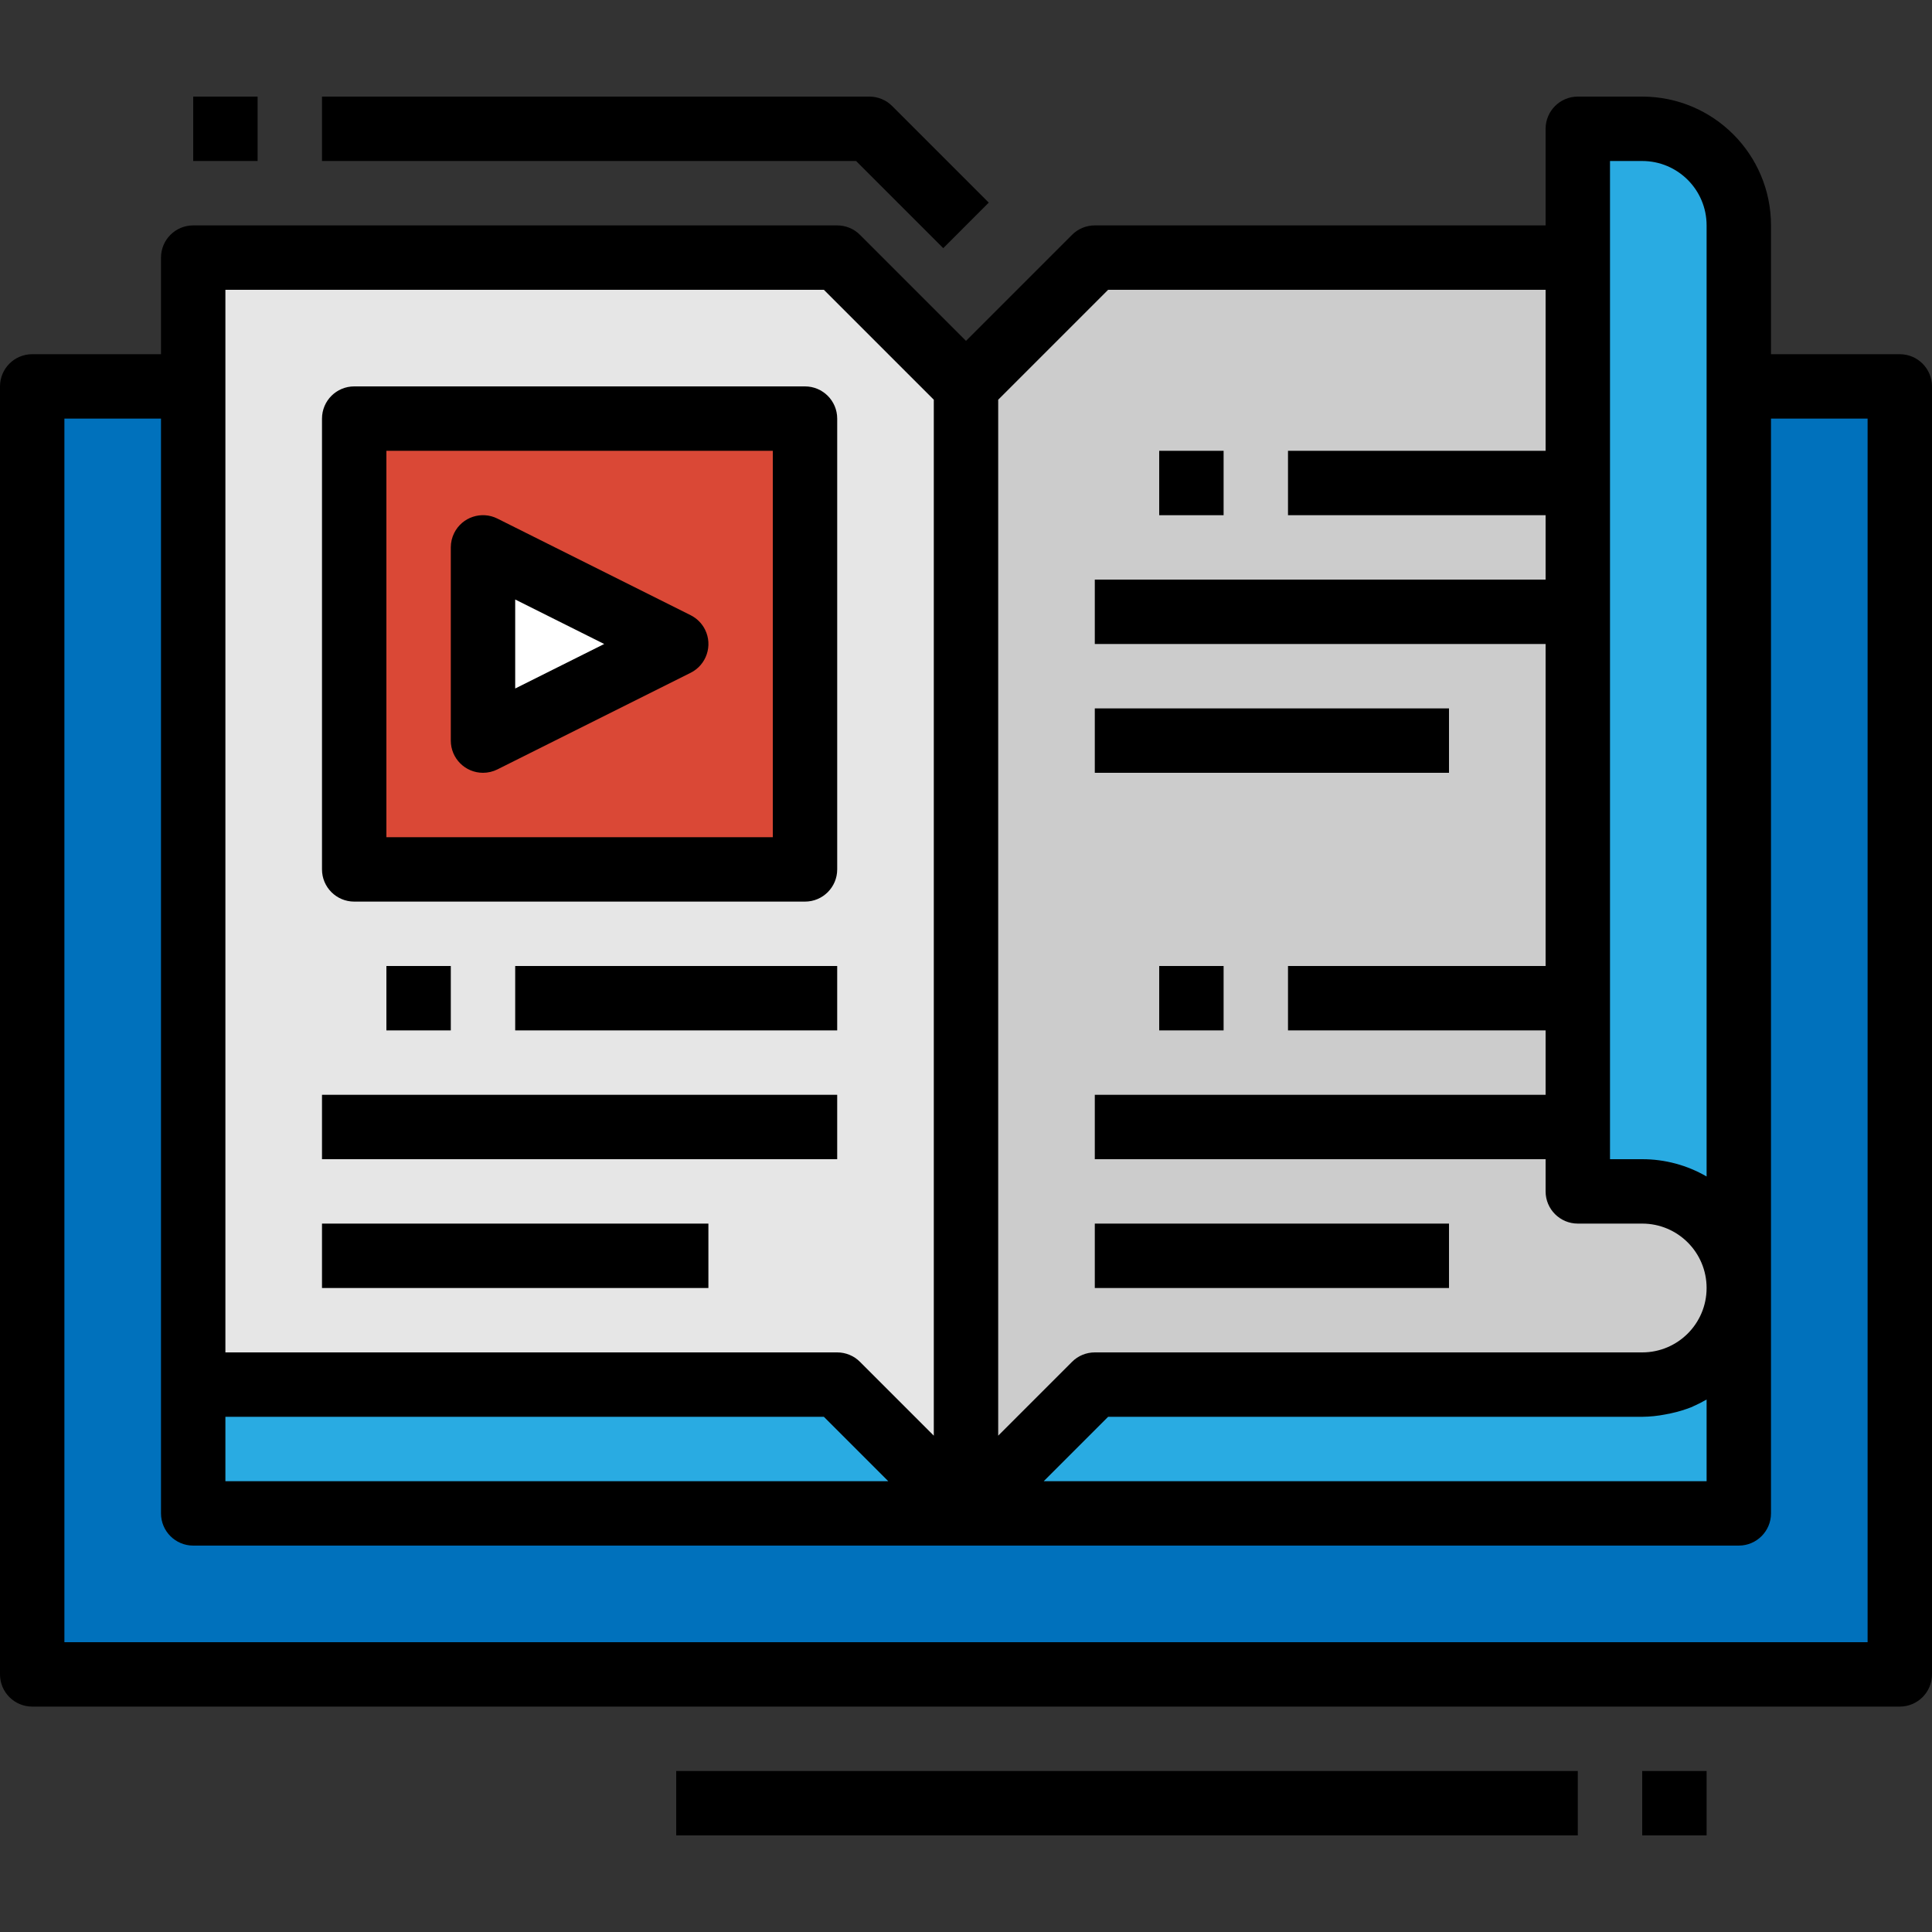 <?xml version="1.0" encoding="iso-8859-1"?>
<!-- Generator: Adobe Illustrator 19.0.0, SVG Export Plug-In . SVG Version: 6.00 Build 0)  -->
<svg version="1.1" id="Capa_1" xmlns="http://www.w3.org/2000/svg" xmlns:xlink="http://www.w3.org/1999/xlink" x="0px" y="0px"
	 viewBox="0 0 512 512" style="enable-background:new 0 0 512 512;" xml:space="preserve">
<rect x="0" y="0" width="512" height="512" fill="#333333" stroke="none"/>
<rect x="8.533" y="102.4" style="fill:#0071BC;" width="494.933" height="341.333"/>
<path style="fill:#CCCCCC;" d="M418.133,68.267h-128L256,102.4l-34.133-34.133H51.2v298.667h170.667L256,401.067l34.133-34.133
	H435.2c14.14,0,25.6-11.46,25.6-25.6l0,0c0-14.14-11.46-25.6-25.6-25.6h-17.067V68.267z"/>
<g>
	<path style="fill:#29ABE2;" d="M460.8,401.067H256l34.133-34.133H435.2c14.14,0,25.6-11.46,25.6-25.6l0,0V401.067z"/>
	<polygon style="fill:#29ABE2;" points="51.2,366.933 51.2,401.067 256,401.067 221.867,366.933 	"/>
</g>
<polygon style="fill:#E6E6E6;" points="256,102.4 221.867,68.267 51.2,68.267 51.2,366.933 221.867,366.933 256,401.067 "/>
<path style="fill:#29ABE2;" d="M460.8,341.333L460.8,341.333c0-14.14-11.46-25.6-25.6-25.6h-17.067v-281.6H435.2
	c14.14,0,25.6,11.46,25.6,25.6V341.333z"/>
<rect x="93.867" y="110.933" style="fill:#DA4836;" width="119.467" height="119.467"/>
<polygon style="fill:#FFFFFF;" points="128,196.267 128,145.067 179.2,170.667 "/>
<rect x="85.333" y="290.133" width="136.533" height="17.067"/>
<rect x="102.4" y="256" width="17.067" height="17.067"/>
<rect x="136.533" y="256" width="85.333" height="17.067"/>
<rect x="85.333" y="324.267" width="102.4" height="17.067"/>
<rect x="307.2" y="256" width="17.067" height="17.067"/>
<rect x="290.133" y="324.267" width="93.867" height="17.067"/>
<rect x="307.2" y="119.467" width="17.067" height="17.067"/>
<rect x="290.133" y="187.733" width="93.867" height="17.067"/>
<path d="M93.867,238.933h119.467c4.71,0,8.533-3.823,8.533-8.533V110.933c0-4.71-3.823-8.533-8.533-8.533H93.867
	c-4.71,0-8.533,3.823-8.533,8.533V230.4C85.333,235.11,89.156,238.933,93.867,238.933z M102.4,119.467h102.4v102.4H102.4V119.467z"
	/>
<path d="M183.014,163.029l-51.2-25.6c-4.215-2.108-9.344-0.401-11.452,3.823c-0.589,1.178-0.896,2.492-0.896,3.814v51.2
	c0,4.71,3.814,8.533,8.533,8.533c1.323,0,2.637-0.307,3.814-0.896l51.2-25.6c4.215-2.099,5.931-7.228,3.831-11.443
	C186.018,165.197,184.67,163.857,183.014,163.029z M136.533,182.46v-23.586l23.586,11.793L136.533,182.46z"/>
<path d="M503.467,93.867h-34.133V59.733c0-18.85-15.283-34.133-34.133-34.133h-17.067c-4.71,0-8.533,3.823-8.533,8.533v25.6H290.133
	c-2.261,0-4.437,0.896-6.033,2.5l-28.1,28.1l-28.1-28.1c-1.596-1.604-3.772-2.5-6.033-2.5H51.2c-4.71,0-8.533,3.823-8.533,8.533
	v25.6H8.533C3.823,93.867,0,97.69,0,102.4v341.333c0,4.71,3.823,8.533,8.533,8.533h494.933c4.71,0,8.533-3.823,8.533-8.533V102.4
	C512,97.69,508.177,93.867,503.467,93.867z M426.667,42.667h8.533c9.429,0,17.067,7.637,17.067,17.067v252.049
	c-5.18-3.012-11.076-4.591-17.067-4.582h-8.533V42.667z M264.533,105.933L293.666,76.8H409.6v42.667h-68.267v17.067H409.6V153.6
	H290.133v17.067H409.6V256h-68.267v17.067H409.6v17.067H290.133V307.2H409.6v8.533c0,4.71,3.823,8.533,8.533,8.533H435.2
	c9.429,0,17.067,7.637,17.067,17.067c0,9.429-7.637,17.067-17.067,17.067H290.133c-2.261,0-4.437,0.896-6.033,2.5l-19.567,19.567
	V105.933z M452.267,370.884v21.649H276.599l17.067-17.067H435.2c2.057-0.017,4.105-0.23,6.118-0.623
	c0.495-0.085,0.973-0.179,1.459-0.29c1.92-0.41,3.806-0.981,5.632-1.707l0.316-0.162
	C449.937,372.156,451.123,371.55,452.267,370.884z M59.733,76.8h158.601l29.133,29.133v274.534L227.9,360.9
	c-1.596-1.604-3.772-2.5-6.033-2.5H59.733V76.8z M59.733,375.467h158.601l17.067,17.067H59.733V375.467z M494.933,435.2H17.067
	V110.933h25.6v290.133c0,4.71,3.823,8.533,8.533,8.533h409.6c4.71,0,8.533-3.823,8.533-8.533V110.933h25.6V435.2z"/>
<path d="M85.333,25.6v17.067h141.534l23.1,23.1L262.033,53.7l-25.6-25.6c-1.596-1.604-3.772-2.5-6.033-2.5H85.333z"/>
<rect x="51.2" y="25.6" width="17.067" height="17.067"/>
<rect x="179.2" y="469.333" width="238.933" height="17.067"/>
<rect x="435.2" y="469.333" width="17.067" height="17.067"/>
<g>
</g>
<g>
</g>
<g>
</g>
<g>
</g>
<g>
</g>
<g>
</g>
<g>
</g>
<g>
</g>
<g>
</g>
<g>
</g>
<g>
</g>
<g>
</g>
<g>
</g>
<g>
</g>
<g>
</g>
</svg>
